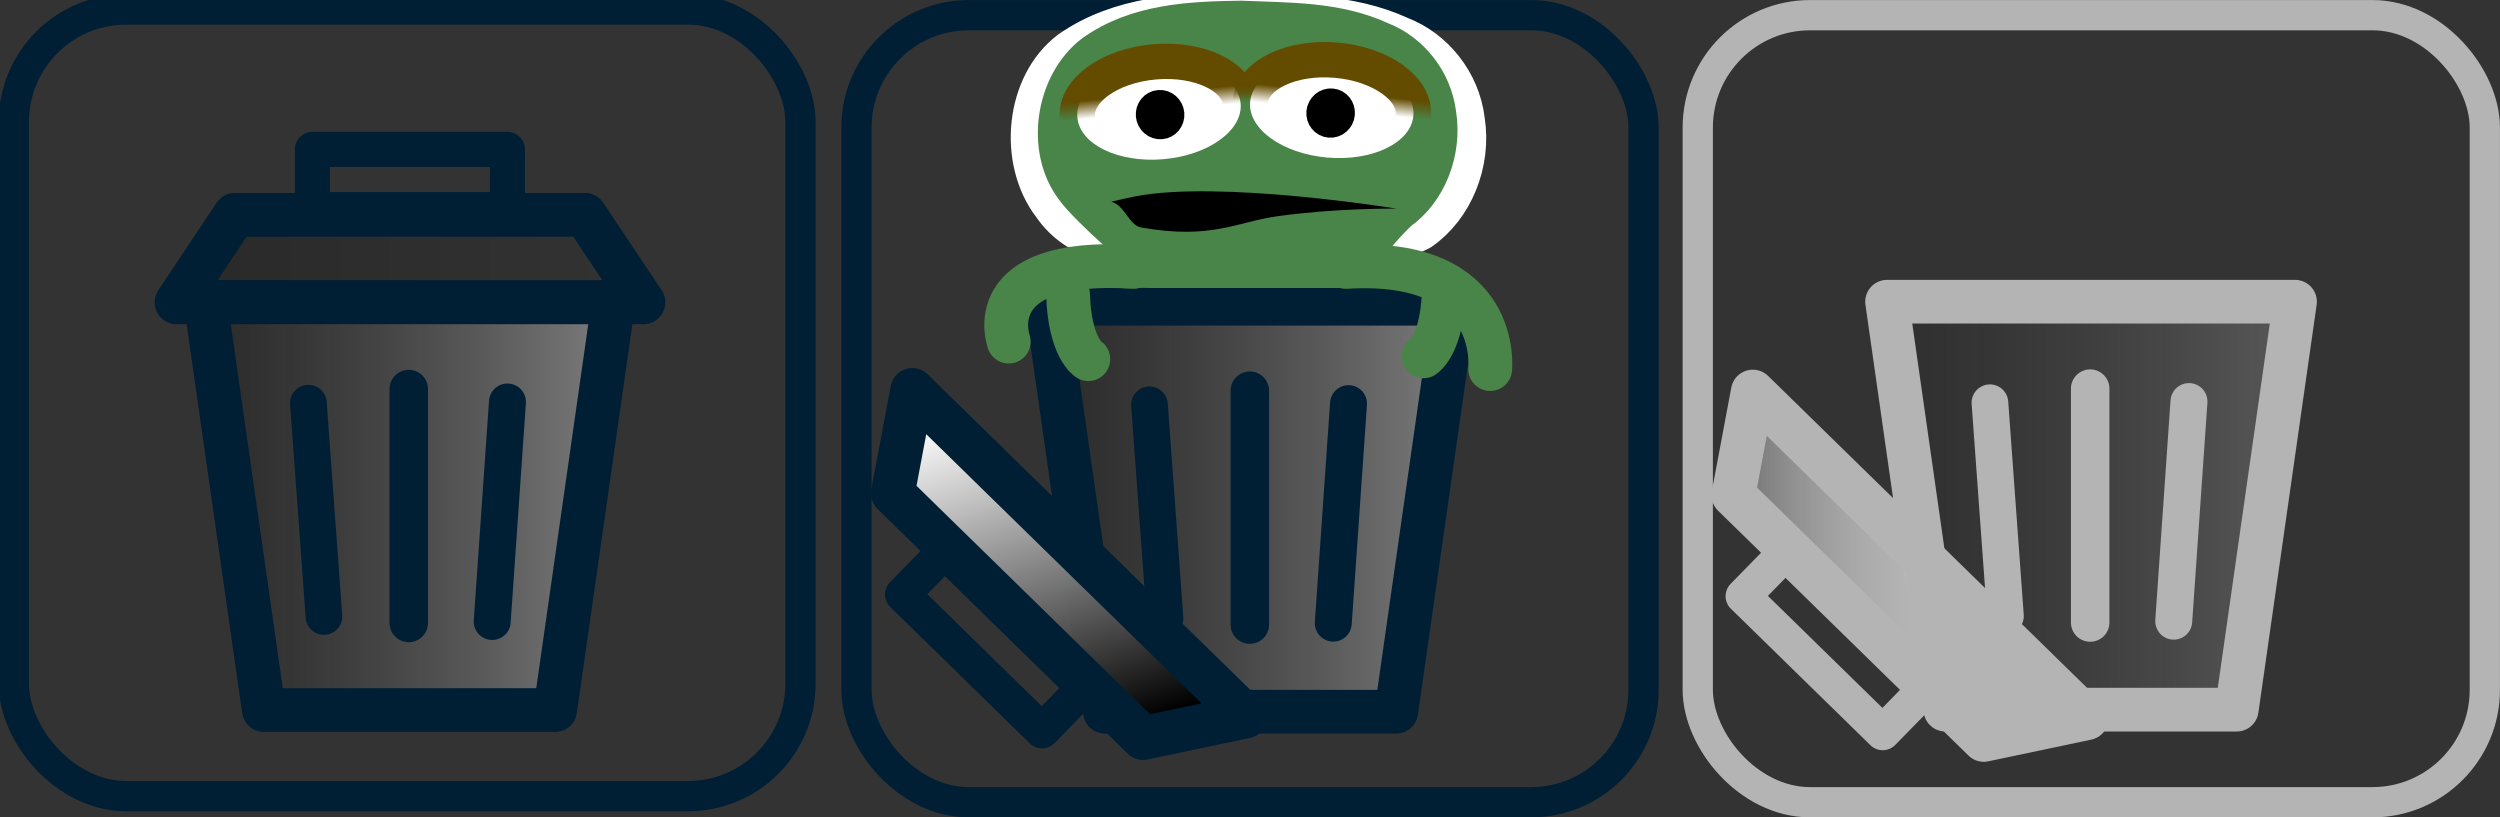 <?xml version="1.0" encoding="UTF-8" standalone="no"?>
<!-- Created with Inkscape (http://www.inkscape.org/) -->

<svg
        width="27.517mm"
        height="8.996mm"
        viewBox="0 0 27.517 8.996"
        version="1.1"
        id="svg1"
        xmlns:xlink="http://www.w3.org/1999/xlink"
        xmlns="http://www.w3.org/2000/svg"
>
  <rect x="0" y="0" width="27.517" height="8.996" fill="#333333" stroke="none"/>
  <defs
     id="defs1">
    <linearGradient
       id="linearGradient9">
      <stop
         style="stop-color:#634b00;stop-opacity:1;"
         offset="0.803"
         id="stop8" />
      <stop
         style="stop-color:#624b00;stop-opacity:0;"
         offset="1"
         id="stop9" />
    </linearGradient>
    <linearGradient
       xlink:href="#linearGradient22"
       id="linearGradient23"
       x1="4.25"
       y1="14"
       x2="19.75"
       y2="14"
       gradientUnits="userSpaceOnUse" />
    <linearGradient
       id="linearGradient22">
      <stop
         style="stop-color:#000000;stop-opacity:0.2;"
         offset="0"
         id="stop22" />
      <stop
         style="stop-color:#ffffff;stop-opacity:0.397;"
         offset="1"
         id="stop23" />
    </linearGradient>
    <linearGradient
       xlink:href="#linearGradient24"
       id="linearGradient25"
       x1="1.415"
       y1="2.065"
       x2="6.045"
       y2="2.065"
       gradientUnits="userSpaceOnUse"
       gradientTransform="matrix(1.143,0,0,1.143,29.104,123.939)" />
    <linearGradient
       id="linearGradient24">
      <stop
         style="stop-color:#000000;stop-opacity:0.2;"
         offset="0"
         id="stop24" />
      <stop
         style="stop-color:#000000;stop-opacity:0;"
         offset="1"
         id="stop25" />
    </linearGradient>
    <linearGradient
       id="linearGradient2"
       gradientTransform="matrix(1.069,0,0,1.056,-39.671,-140.56)"
       x1="54.715"
       y1="136.998"
       x2="58.803"
       y2="136.998"
       gradientUnits="userSpaceOnUse">
      <stop
         style="stop-color:#ffffff;stop-opacity:0.213;"
         offset="0"
         id="stop1" />
      <stop
         style="stop-color:#b4b4b4;stop-opacity:1;"
         offset="0.504"
         id="stop2" />
    </linearGradient>
    <linearGradient
       xlink:href="#linearGradient32"
       id="linearGradient25-5"
       x1="1.415"
       y1="2.065"
       x2="6.357"
       y2="4.536"
       gradientUnits="userSpaceOnUse"
       gradientTransform="matrix(-0.817,-0.799,0.799,-0.817,42.528,134.344)" />
    <linearGradient
       id="linearGradient32">
      <stop
         style="stop-color:#000000;stop-opacity:1;"
         offset="0.112"
         id="stop31" />
      <stop
         style="stop-color:#ffffff;stop-opacity:0.96;"
         offset="0.671"
         id="stop32" />
    </linearGradient>
    <linearGradient
       xlink:href="#linearGradient3"
       id="linearGradient1"
       gradientUnits="userSpaceOnUse"
       gradientTransform="matrix(0.633,0,0,1.211,-20.37,2.737)"
       x1="9.924"
       y1="-3.157"
       x2="9.931"
       y2="-2.315" />
    <linearGradient
       id="linearGradient3">
      <stop
         style="stop-color:#634b00;stop-opacity:1;"
         offset="0.803"
         id="stop3" />
      <stop
         style="stop-color:#624b00;stop-opacity:0;"
         offset="1"
         id="stop7" />
    </linearGradient>
    <linearGradient
       xlink:href="#linearGradient27"
       id="linearGradient23-0"
       x1="4.25"
       y1="14"
       x2="19.75"
       y2="14"
       gradientUnits="userSpaceOnUse" />
    <linearGradient
       id="linearGradient27">
      <stop
         style="stop-color:#000000;stop-opacity:0.103;"
         offset="0"
         id="stop26" />
      <stop
         style="stop-color:#ffffff;stop-opacity:0.2;"
         offset="1"
         id="stop27" />
    </linearGradient>
    <linearGradient
       xlink:href="#linearGradient22"
       id="linearGradient4"
       gradientUnits="userSpaceOnUse"
       x1="4.25"
       y1="14"
       x2="19.75"
       y2="14" />
    <linearGradient
       xlink:href="#linearGradient9"
       id="linearGradient5"
       gradientUnits="userSpaceOnUse"
       gradientTransform="matrix(0.633,0,0,1.211,6.939,5.113)"
       x1="9.924"
       y1="-3.157"
       x2="9.931"
       y2="-2.315" />
  </defs>
  <g
     id="g21"
     transform="matrix(1.062,0,0,1.062,-30.923,-131.283)">
    <rect
       style="fill:none;fill-opacity:1;stroke:#001f35;stroke-width:0.314;stroke-linecap:round;stroke-dasharray:none;stroke-opacity:1"
       width="8.153"
       height="8.153"
       x="29.261"
       y="123.717"
       rx="1.165"
       ry="1.165"
       id="rect6" />
    <g
       id="g20">
      <g
         id="g18">
        <polygon
           points="19,7 17,21 7,21 5,7 "
           id="polygon1-5"
           transform="matrix(0.302,0,0,0.302,29.738,124.636)"
           style="fill:url(#linearGradient4);stroke:#001f35;stroke-width:1.5;stroke-linecap:butt;stroke-linejoin:round;stroke-dasharray:none;stroke-opacity:1" />
        <line
           x1="32.314"
           y1="127.797"
           x2="32.475"
           y2="130.008"
           id="line1"
           style="fill:none;stroke:#001f35;stroke-width:0.38;stroke-linecap:round;stroke-linejoin:round;stroke-dasharray:none;stroke-opacity:1" />
        <line
           x1="34.377"
           y1="127.785"
           x2="34.219"
           y2="130.06"
           id="line1-8"
           style="fill:none;stroke:#001f35;stroke-width:0.383;stroke-linecap:round;stroke-linejoin:round;stroke-dasharray:none;stroke-opacity:1" />
        <path
           style="fill:none;stroke:#001f35;stroke-width:0.399;stroke-linecap:round;stroke-linejoin:round;stroke-dasharray:none;stroke-opacity:1"
           d="m 33.354,127.651 v 2.424"
           id="path18" />
      </g>
      <g
         id="g19">
        <path
           d="m 30.948,126.752 h 4.838 l -0.605,-0.907 h -3.629 z"
           id="path1-1"
           style="fill:url(#linearGradient25);stroke:#001f35;stroke-width:0.454;stroke-linejoin:round;stroke-dasharray:none;stroke-opacity:1" />
        <rect
           style="fill:none;stroke:#001f35;stroke-width:0.363;stroke-linecap:butt;stroke-linejoin:round;stroke-dasharray:none;stroke-opacity:1"
           id="rect19"
           width="2.022"
           height="0.624"
           x="32.355"
           y="125.167" />
      </g>
    </g>
  </g>
  <g
     id="g8">
    <rect
       style="fill:none;stroke:#b4b4b4;stroke-width:0.333;stroke-linecap:round;stroke-dasharray:none;stroke-opacity:1"
       width="8.663"
       height="8.663"
       x="18.687"
       y="0.167"
       rx="1.237"
       ry="1.237"
       id="rect8" />
    <g
       id="g6">
      <g
         id="g9"
         transform="matrix(1.062,0,0,1.062,-39.671,-140.56)">
        <polygon
           points="7,21 5,7 19,7 17,21 "
           id="polygon1-5-2"
           transform="matrix(0.302,0,0,0.302,55.403,133.367)"
           style="fill:url(#linearGradient23-0);stroke:#b4b4b4;stroke-width:1.5;stroke-linecap:butt;stroke-linejoin:round;stroke-dasharray:none;stroke-opacity:1" />
        <line
           x1="57.979"
           y1="136.528"
           x2="58.14"
           y2="138.739"
           id="line1-0"
           style="fill:none;stroke:#b4b4b4;stroke-width:0.38;stroke-linecap:round;stroke-linejoin:round;stroke-dasharray:none;stroke-opacity:1" />
        <line
           x1="60.042"
           y1="136.516"
           x2="59.884"
           y2="138.792"
           id="line1-8-7"
           style="fill:none;stroke:#b4b4b4;stroke-width:0.383;stroke-linecap:round;stroke-linejoin:round;stroke-dasharray:none;stroke-opacity:1" />
        <path
           style="fill:none;stroke:#b4b4b4;stroke-width:0.399;stroke-linecap:round;stroke-linejoin:round;stroke-dasharray:none;stroke-opacity:1"
           d="m 59.018,136.382 v 2.424"
           id="path18-6" />
      </g>
      <g
         id="g4">
        <path
           d="M 22.969,7.905 19.293,4.31 19.079,5.449 21.835,8.144 Z"
           id="path1-1-1-8"
           style="fill:url(#linearGradient2);stroke:#b4b4b4;stroke-width:0.482;stroke-linejoin:round;stroke-dasharray:none;stroke-opacity:1" />
        <rect
           style="fill:none;stroke:#b4b4b4;stroke-width:0.386;stroke-linecap:butt;stroke-linejoin:round;stroke-dasharray:none;stroke-opacity:1"
           id="rect19-4-1"
           width="2.149"
           height="0.663"
           x="-20.454"
           y="8.723"
           transform="rotate(-135.639)" />
      </g>
    </g>
  </g>
  <rect
     style="fill:none;stroke:#001f35;stroke-width:0.333;stroke-linecap:round;stroke-dasharray:none;stroke-opacity:1"
     width="8.663"
     height="8.663"
     x="9.427"
     y="0.167"
     rx="1.237"
     ry="1.237"
     id="rect7" />
  <g
     id="g13"
     transform="matrix(1.062,0,0,1.062,-32.139,-131.283)">
    <g
       id="g12">
      <polygon
         points="5,7 19,7 17,21 7,21 "
         id="polygon1-5-4"
         transform="matrix(0.302,0,0,0.302,39.6,124.653)"
         style="fill:url(#linearGradient23);stroke:#001f35;stroke-width:1.5;stroke-linecap:butt;stroke-linejoin:round;stroke-dasharray:none;stroke-opacity:1" />
      <line
         x1="42.176"
         y1="127.814"
         x2="42.337"
         y2="130.025"
         id="line1-7"
         style="fill:none;stroke:#001f35;stroke-width:0.38;stroke-linecap:round;stroke-linejoin:round;stroke-dasharray:none;stroke-opacity:1" />
      <line
         x1="44.239"
         y1="127.802"
         x2="44.081"
         y2="130.077"
         id="line1-8-4"
         style="fill:none;stroke:#001f35;stroke-width:0.383;stroke-linecap:round;stroke-linejoin:round;stroke-dasharray:none;stroke-opacity:1" />
      <path
         style="fill:none;stroke:#001f35;stroke-width:0.399;stroke-linecap:round;stroke-linejoin:round;stroke-dasharray:none;stroke-opacity:1"
         d="m 43.216,127.668 v 2.424"
         id="path18-5" />
    </g>
    <g
       id="g1">
      <path
         d="m 43.177,131.043 -3.459,-3.383 -0.202,1.071 2.594,2.537 z"
         id="path1-1-1"
         style="fill:url(#linearGradient25-5);stroke:#001f35;stroke-width:0.454;stroke-linejoin:round;stroke-dasharray:none;stroke-opacity:1" />
      <rect
         style="fill:none;stroke:#001f35;stroke-width:0.363;stroke-linecap:butt;stroke-linejoin:round;stroke-dasharray:none;stroke-opacity:1"
         id="rect19-4"
         width="2.022"
         height="0.624"
         x="-121.085"
         y="-65.087"
         transform="rotate(-135.639)" />
    </g>
  </g>
  <path
     style="fill:none;fill-opacity:1;stroke:#498448;stroke-width:0.482;stroke-linecap:round;stroke-linejoin:round;stroke-dasharray:none;stroke-opacity:1"
     d="m 11.756,3.242 c 0.017,0.585 0.223,0.711 0.223,0.711"
     id="path15" />
  <path
     style="fill:none;fill-opacity:1;stroke:#498448;stroke-width:0.482;stroke-linecap:round;stroke-linejoin:round;stroke-dasharray:none;stroke-opacity:1"
     d="m 15.891,3.211 c -0.017,0.585 -0.223,0.711 -0.223,0.711"
     id="path15-5" />
  <rect
     style="fill:none;fill-opacity:1;stroke:#498448;stroke-width:0.494;stroke-linecap:round;stroke-linejoin:round;stroke-dasharray:none;stroke-opacity:1"
     id="rect17"
     width="2.136"
     height="0.078"
     x="12.642"
     y="2.845" />
  <path
     id="path32-2"
     style="fill:#ffffff;fill-opacity:1;stroke:#ffffff;stroke-width:0.423;stroke-linecap:butt;stroke-linejoin:round;stroke-dasharray:none;stroke-opacity:1"
     d="m 13.644,0.126 c -0.637,0.009 -1.319,0.037 -1.872,0.425 -0.497,0.374 -0.578,1.218 -0.194,1.716 0.134,0.196 0.33,0.327 0.547,0.38 0.193,0.056 0.384,0.132 0.578,0.173 0.292,0 0.583,0 0.875,0 0.052,0.025 0.147,0.004 0.215,0.011 0.34,0 0.681,0 1.021,0 0.273,-0.102 0.564,-0.152 0.824,-0.289 0.368,-0.254 0.568,-0.751 0.494,-1.218 -0.051,-0.431 -0.349,-0.79 -0.72,-0.932 -0.559,-0.257 -1.179,-0.239 -1.77,-0.264 z" />
  <path
     style="fill:none;fill-opacity:1;stroke:#498448;stroke-width:0.482;stroke-linecap:round;stroke-linejoin:round;stroke-dasharray:none;stroke-opacity:1"
     d="m 14.815,2.938 c 1.72,-0.106 1.587,1.124 1.587,1.124"
     id="path14-4" />
  <path
     style="fill:none;fill-opacity:1;stroke:#498448;stroke-width:0.482;stroke-linecap:round;stroke-linejoin:round;stroke-dasharray:none;stroke-opacity:1"
     d="m 12.479,2.937 c -1.72,-0.106 -1.376,0.823 -1.376,0.823"
     id="path14" />
  <g
     id="g2">
    <path
       id="path32"
       style="fill:#498448;fill-opacity:1;stroke:#498448;stroke-width:0.385;stroke-linecap:butt;stroke-linejoin:round;stroke-dasharray:none;stroke-opacity:1"
       d="m 13.661,0.2 c -0.557,0.008 -1.153,0.032 -1.636,0.377 -0.435,0.332 -0.55,1.065 -0.214,1.506 0.117,0.174 0.822,0.829 1.012,0.876 0.419,-0.023 -1.409,0.102 0.286,-0.071 h 0.45 c 0.045,0.023 0.892,0.033 0.952,0.04 l 0.488,0.03 c 0.123,0.049 -0.229,9.362e-4 0.406,-0.616 C 15.727,2.116 15.901,1.676 15.837,1.261 15.793,0.879 15.532,0.561 15.208,0.435 14.719,0.207 14.177,0.223 13.661,0.2 Z" />
  </g>
  <g
     id="g14">
    <g
       id="g11">
      <ellipse
         style="fill:#ffffff;fill-opacity:1;stroke:url(#linearGradient5);stroke-width:0.389;stroke-linejoin:round;stroke-dasharray:none"
         id="path3"
         ry="0.538"
         rx="0.902"
         cy="2.309"
         cx="12.597"
         transform="matrix(0.996,-0.086,0.091,0.996,0,0)" />
      <ellipse
         style="fill:#000000;fill-opacity:1;stroke:#000000;stroke-width:0.265;stroke-linejoin:round;stroke-dasharray:none;stroke-opacity:1"
         id="path7"
         cx="12.605"
         cy="2.355"
         rx="0.135"
         ry="0.139"
         transform="matrix(0.996,-0.086,0.091,0.996,0,0)" />
    </g>
    <g
       id="g10">
      <ellipse
         style="fill:#ffffff;fill-opacity:1;stroke:url(#linearGradient1);stroke-width:0.389;stroke-linejoin:round;stroke-dasharray:none"
         id="path3-8"
         ry="0.538"
         rx="0.902"
         cy="-0.067"
         cx="-14.711"
         transform="matrix(-0.996,-0.086,-0.091,0.996,0,0)" />
      <ellipse
         style="fill:#000000;fill-opacity:1;stroke:#000000;stroke-width:0.265;stroke-linejoin:round;stroke-dasharray:none;stroke-opacity:1"
         id="path7-1"
         cx="-14.703"
         cy="-0.02"
         rx="0.135"
         ry="0.139"
         transform="matrix(-0.996,-0.086,-0.091,0.996,0,0)" />
    </g>
  </g>
  <path
     style="fill:#000000;fill-opacity:1;stroke:#000000;stroke-width:0.159;stroke-linejoin:round;stroke-dasharray:none;stroke-opacity:0"
     d="m 12.233,2.221 c 0.147,0.037 0.193,0.259 0.328,0.283 0.772,0.137 1.052,-0.062 1.505,-0.125 0.668,-0.092 1.303,-0.082 1.304,-0.083 0,0 -1.95,-0.316 -2.877,-0.134 -0.098,0.019 -0.259,0.058 -0.259,0.058 z"
     id="path11" />
</svg>
